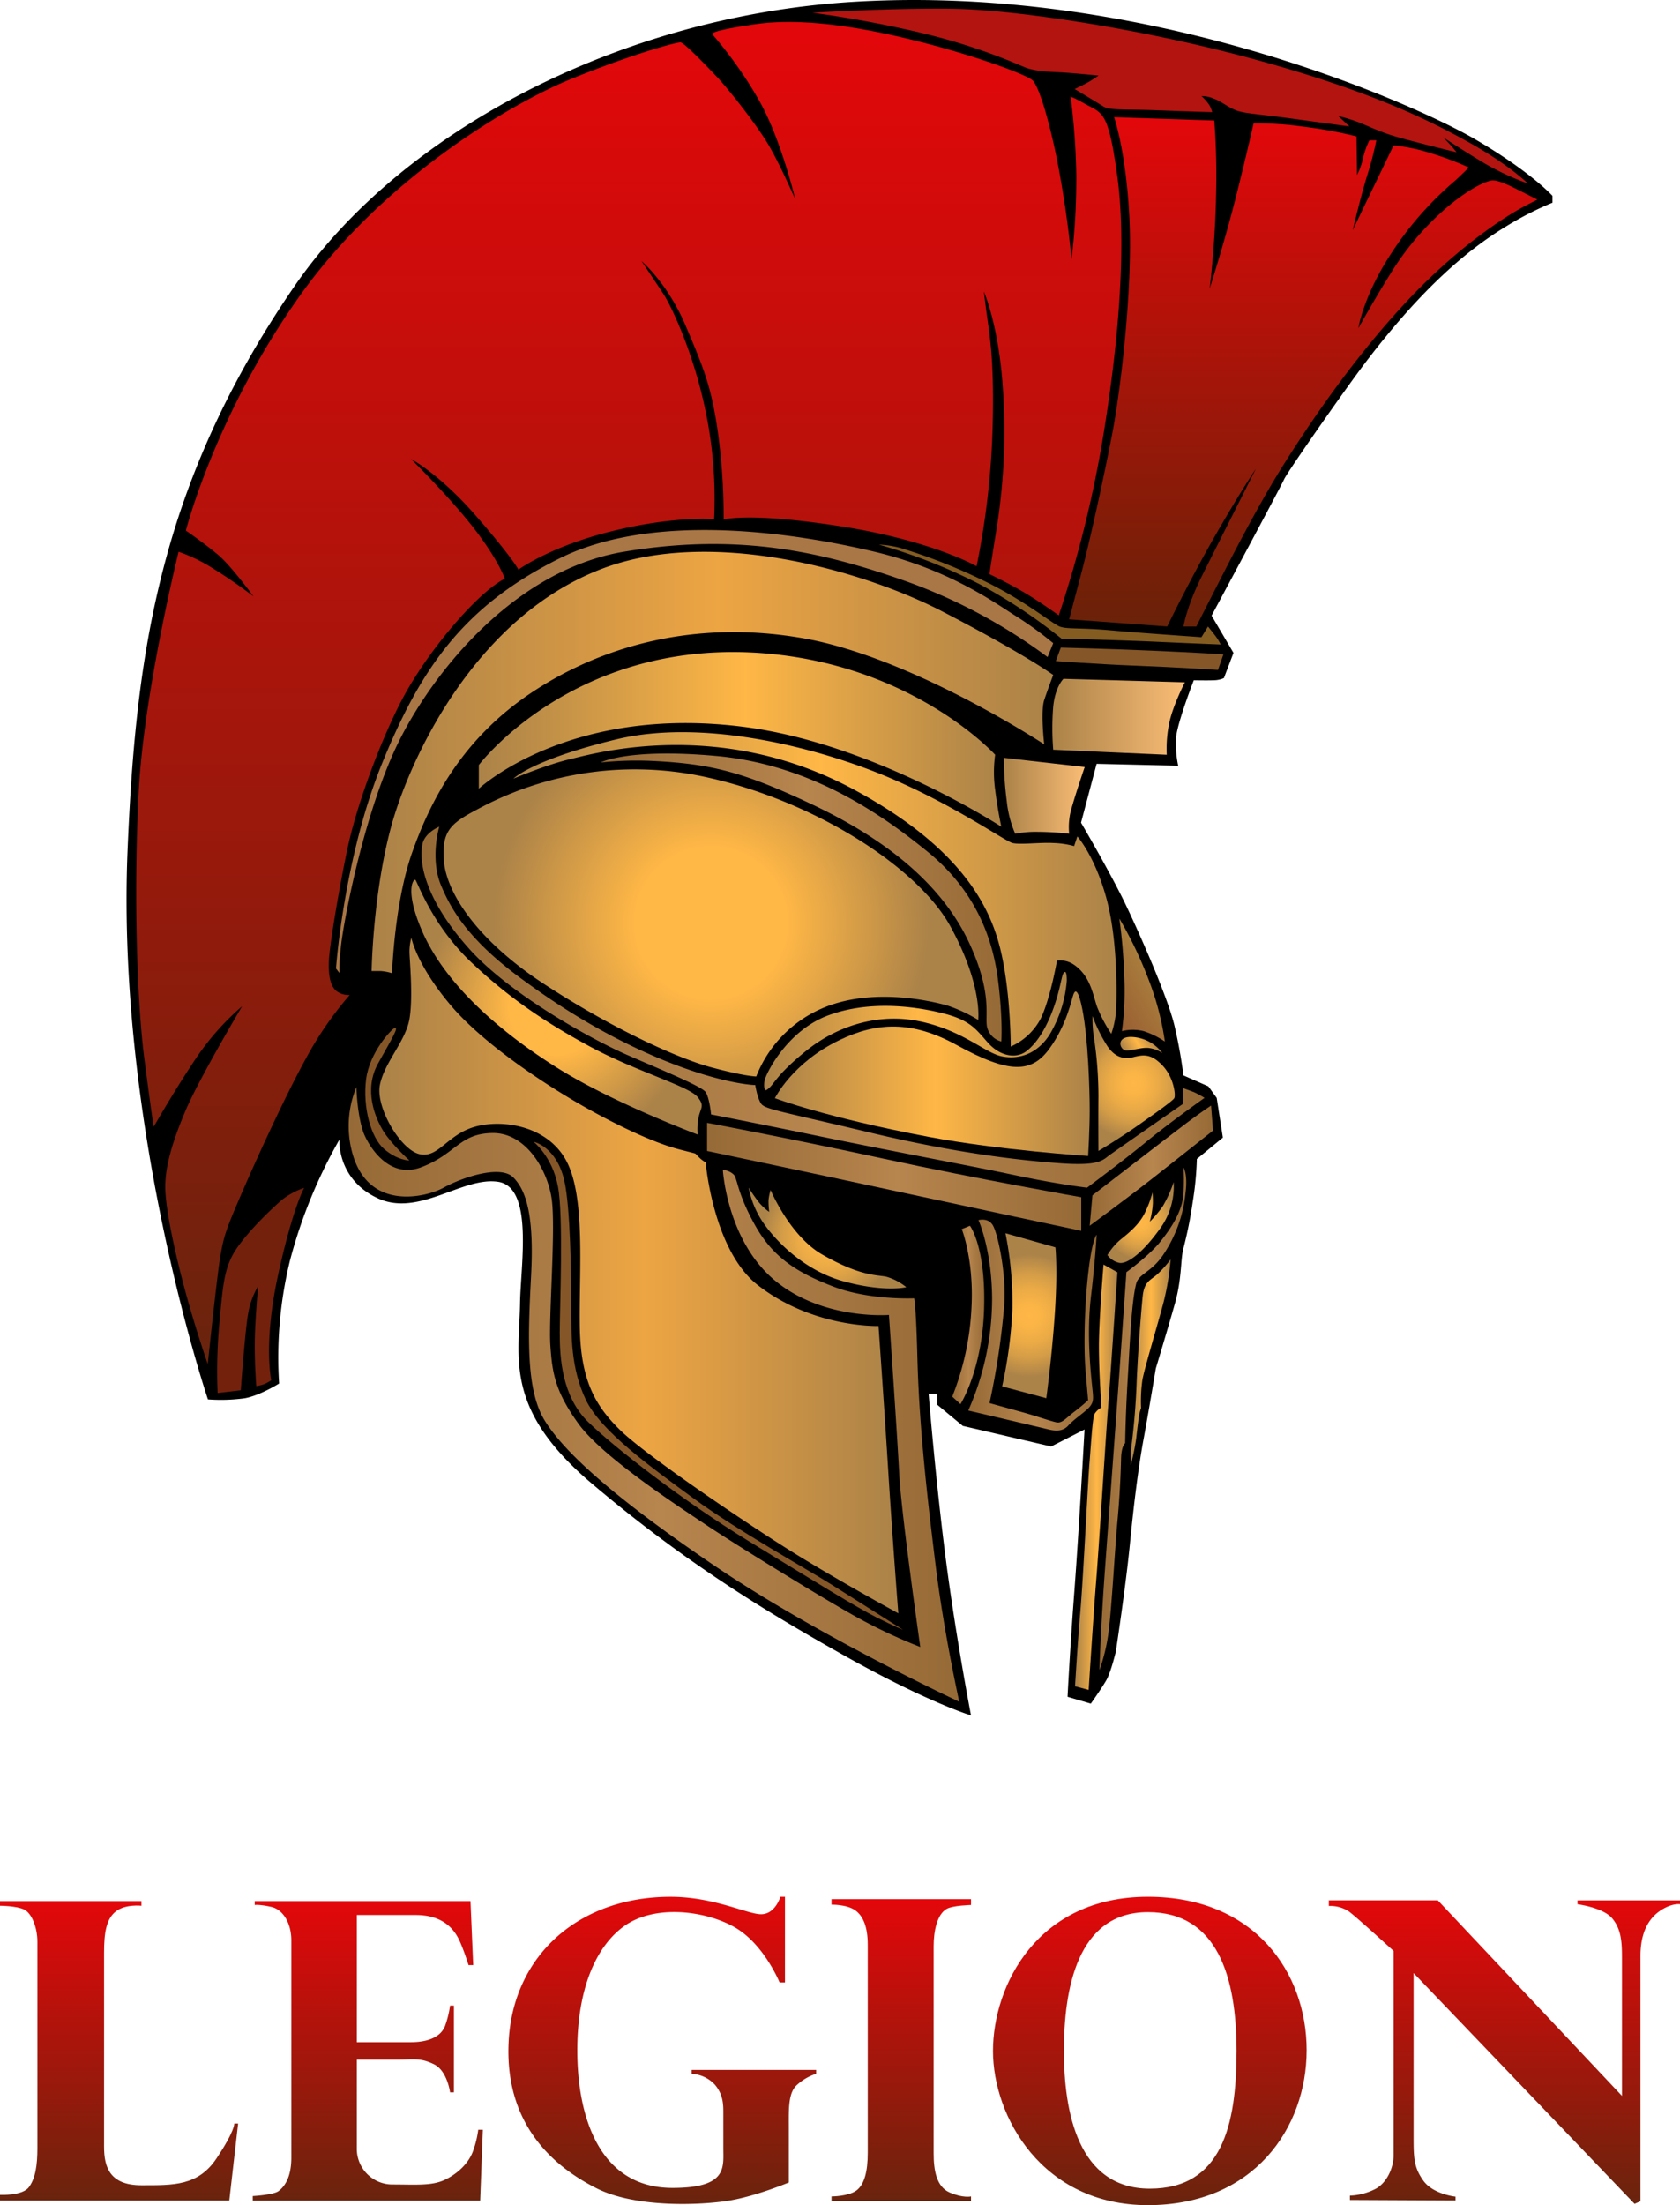 <svg xmlns="http://www.w3.org/2000/svg" xmlns:xlink="http://www.w3.org/1999/xlink" viewBox="0 0 545 715.05"><defs><style>.cls-1{fill:#73210d;}.cls-2{fill:url(#Безымянный_градиент_9);}.cls-3{fill:#b31410;}.cls-4{fill:url(#Безымянный_градиент_7);}.cls-5{fill:#a97645;}.cls-6{fill:#845c21;}.cls-7{fill:#855627;}.cls-8{fill:url(#Безымянный_градиент_33);}.cls-9{fill:url(#Безымянный_градиент_33-2);}.cls-10{fill:url(#Безымянный_градиент_39);}.cls-11{fill:url(#Безымянный_градиент_42);}.cls-12{fill:url(#Безымянный_градиент_42-2);}.cls-13{fill:url(#Безымянный_градиент_46);}.cls-14{fill:url(#Безымянный_градиент_42-3);}.cls-15{fill:url(#Безымянный_градиент_42-4);}.cls-16{fill:url(#Безымянный_градиент_51);}.cls-17{fill:url(#Безымянный_градиент_59);}.cls-18{fill:url(#Безымянный_градиент_42-5);}.cls-19{fill:url(#Безымянный_градиент_68);}.cls-20{fill:url(#Безымянный_градиент_51-2);}.cls-21{fill:url(#Безымянный_градиент_51-3);}.cls-22{fill:url(#Безымянный_градиент_51-4);}.cls-23{fill:url(#Безымянный_градиент_68-2);}.cls-24{fill:url(#Безымянный_градиент_68-3);}.cls-25{fill:url(#Безымянный_градиент_51-5);}.cls-26{fill:url(#Безымянный_градиент_51-6);}.cls-27{fill:url(#Безымянный_градиент_68-4);}.cls-28{fill:url(#Безымянный_градиент_59-2);}.cls-29{fill:url(#Безымянный_градиент_39-2);}.cls-30{fill:url(#Безымянный_градиент_51-7);}.cls-31{fill:url(#Безымянный_градиент_42-6);}.cls-32{fill:url(#Безымянный_градиент_42-7);}.cls-33{fill:url(#Безымянный_градиент_51-8);}.cls-34{fill:url(#Безымянный_градиент_9-2);}.cls-35{fill:url(#Безымянный_градиент_9-3);}.cls-36{fill:url(#Безымянный_градиент_9-4);}.cls-37{fill:url(#Безымянный_градиент_9-5);}.cls-38{fill:url(#Безымянный_градиент_9-6);}.cls-39{fill:url(#Безымянный_градиент_9-7);}</style><linearGradient id="Безымянный_градиент_9" x1="203.95" y1="7.12" x2="203.95" y2="442.37" gradientUnits="userSpaceOnUse"><stop offset="0" stop-color="#e3070a"/><stop offset="1" stop-color="#69240d"/></linearGradient><linearGradient id="Безымянный_градиент_7" x1="422.79" y1="37.99" x2="422.79" y2="203.16" gradientUnits="userSpaceOnUse"><stop offset="0" stop-color="#e3070a"/><stop offset="1" stop-color="#692208"/></linearGradient><linearGradient id="Безымянный_градиент_33" x1="384.38" y1="232.43" x2="341.37" y2="232.43" gradientUnits="userSpaceOnUse"><stop offset="0" stop-color="#fabd76"/><stop offset="1" stop-color="#ab8248"/></linearGradient><linearGradient id="Безымянный_градиент_33-2" x1="351.88" y1="258.06" x2="325.62" y2="258.06" xlink:href="#Безымянный_градиент_33"/><linearGradient id="Безымянный_градиент_39" x1="120.5" y1="247.25" x2="341.67" y2="247.25" gradientUnits="userSpaceOnUse"><stop offset="0" stop-color="#ab8248"/><stop offset="0.51" stop-color="#eda543"/><stop offset="1" stop-color="#ab8248"/></linearGradient><linearGradient id="Безымянный_градиент_42" x1="155.33" y1="239.76" x2="324.83" y2="239.76" gradientUnits="userSpaceOnUse"><stop offset="0" stop-color="#ab8248"/><stop offset="0.51" stop-color="#ffb746"/><stop offset="1" stop-color="#ab8248"/></linearGradient><linearGradient id="Безымянный_градиент_42-2" x1="166.5" y1="288.4" x2="362.19" y2="288.4" xlink:href="#Безымянный_градиент_42"/><linearGradient id="Безымянный_градиент_46" x1="373.61" y1="316.01" x2="358.41" y2="324.79" gradientUnits="userSpaceOnUse"><stop offset="0" stop-color="#a97e3d"/><stop offset="1" stop-color="#995d31"/></linearGradient><linearGradient id="Безымянный_градиент_42-3" x1="374.49" y1="336.99" x2="365.33" y2="342.28" xlink:href="#Безымянный_градиент_42"/><linearGradient id="Безымянный_градиент_42-4" x1="247.9" y1="334.35" x2="346.08" y2="334.35" xlink:href="#Безымянный_градиент_42"/><linearGradient id="Безымянный_градиент_51" x1="194.88" y1="291.05" x2="324.92" y2="291.05" gradientUnits="userSpaceOnUse"><stop offset="0" stop-color="#966a36"/><stop offset="0.51" stop-color="#b7854e"/><stop offset="1" stop-color="#966a36"/></linearGradient><radialGradient id="Безымянный_градиент_59" cx="230.65" cy="299.27" r="70.74" gradientUnits="userSpaceOnUse"><stop offset="0.35" stop-color="#ffb746"/><stop offset="1" stop-color="#ab8248"/></radialGradient><linearGradient id="Безымянный_градиент_42-5" x1="251.38" y1="348.2" x2="353.5" y2="348.2" xlink:href="#Безымянный_градиент_42"/><radialGradient id="Безымянный_градиент_68" cx="367.75" cy="351.37" r="18.12" gradientUnits="userSpaceOnUse"><stop offset="0" stop-color="#ffb746"/><stop offset="0.2" stop-color="#fab446"/><stop offset="0.43" stop-color="#ecab46"/><stop offset="0.68" stop-color="#d59d47"/><stop offset="0.93" stop-color="#b58948"/><stop offset="1" stop-color="#ab8248"/></radialGradient><linearGradient id="Безымянный_градиент_51-2" x1="136.7" y1="326.6" x2="390.75" y2="326.6" xlink:href="#Безымянный_градиент_51"/><linearGradient id="Безымянный_градиент_51-3" x1="229.38" y1="381.62" x2="350.75" y2="381.62" xlink:href="#Безымянный_градиент_51"/><linearGradient id="Безымянный_градиент_51-4" x1="353.5" y1="377.99" x2="393.5" y2="377.99" xlink:href="#Безымянный_градиент_51"/><radialGradient id="Безымянный_градиент_68-2" cx="333.88" cy="426.66" r="19.91" xlink:href="#Безымянный_градиент_68"/><radialGradient id="Безымянный_градиент_68-3" cx="370.03" cy="396.44" r="12.01" xlink:href="#Безымянный_градиент_68"/><linearGradient id="Безымянный_градиент_51-5" x1="308.92" y1="426.41" x2="319.3" y2="426.41" xlink:href="#Безымянный_градиент_51"/><linearGradient id="Безымянный_градиент_51-6" x1="314.11" y1="429.7" x2="355.75" y2="429.7" xlink:href="#Безымянный_градиент_51"/><radialGradient id="Безымянный_градиент_68-4" cx="268.46" cy="401.48" r="21.45" xlink:href="#Безымянный_градиент_68"/><radialGradient id="Безымянный_градиент_59-2" cx="180.55" cy="326.6" r="44.3" xlink:href="#Безымянный_градиент_59"/><linearGradient id="Безымянный_градиент_39-2" x1="123.07" y1="413.62" x2="291.42" y2="413.62" xlink:href="#Безымянный_градиент_39"/><linearGradient id="Безымянный_градиент_51-7" x1="113.09" y1="452.15" x2="311.15" y2="452.15" xlink:href="#Безымянный_градиент_51"/><linearGradient id="Безымянный_градиент_42-6" x1="348.75" y1="479.03" x2="362.5" y2="479.03" xlink:href="#Безымянный_градиент_42"/><linearGradient id="Безымянный_градиент_42-7" x1="366.83" y1="441.74" x2="379.75" y2="441.74" xlink:href="#Безымянный_градиент_42"/><linearGradient id="Безымянный_градиент_51-8" x1="356.67" y1="460.12" x2="384.84" y2="460.12" xlink:href="#Безымянный_градиент_51"/><linearGradient id="Безымянный_градиент_9-2" x1="38.63" y1="616.49" x2="38.63" y2="713.62" xlink:href="#Безымянный_градиент_9"/><linearGradient id="Безымянный_градиент_9-3" x1="119.31" y1="616.49" x2="119.31" y2="713.62" xlink:href="#Безымянный_градиент_9"/><linearGradient id="Безымянный_градиент_9-4" x1="214.83" y1="615.09" x2="214.83" y2="714.7" xlink:href="#Безымянный_градиент_9"/><linearGradient id="Безымянный_градиент_9-5" x1="292.38" y1="615.87" x2="292.38" y2="713.74" xlink:href="#Безымянный_градиент_9"/><linearGradient id="Безымянный_градиент_9-6" x1="373" y1="615.09" x2="373" y2="715.05" xlink:href="#Безымянный_градиент_9"/><linearGradient id="Безымянный_градиент_9-7" x1="488.04" y1="616.24" x2="488.04" y2="714.66" xlink:href="#Безымянный_градиент_9"/></defs><title>lrgion</title><g id="Слой_2" data-name="Слой 2"><g id="Слой_1-2" data-name="Слой 1"><path d="M315,556.27s-4.8-24.86-8.08-49.91-5.68-54.44-5.68-54.44h2.84v3.64l8.26,6.84L341,469.07l10.83-5.51s-1.78,32.32-3.29,52.3-2.22,34.37-2.22,34.37l7.55,2.22s3.46-4.88,5-7.55,3.11-9.32,3.11-9.32,3.2-21,4.53-34.54,2.84-25.58,4.44-34.19,4-23.09,4-23.09,4-13.23,6.22-21.13,1.78-13.76,2.66-17.49a138.73,138.73,0,0,0,3.11-15.45,102.9,102.9,0,0,0,1.33-13.85l8.44-6.93-2-12.88L392,352.29l-8.08-3.55a160.6,160.6,0,0,0-2.84-15.81c-2-8.88-11.1-29.57-16-39.78s-14.39-26.37-14.39-26.37l5.06-19.09,26.46.62a35.06,35.06,0,0,1-.71-8.88c.27-4.71,5.77-18.83,5.77-18.83s4.35.09,6.48,0a8.19,8.19,0,0,0,3.29-.71l3.11-8.17-7.1-12.08s22.47-41.83,23.53-44.22,19.38-28.65,26.55-38.1C460,95.21,474.47,82,488.38,73.54a103.92,103.92,0,0,1,15.25-7.81V63.51s-7.08-7.9-25.46-18.56S372.58-5.49,276.14.64c-75.5,4.8-146.35,42.18-180.8,92.44C51.42,157.15,44,212.74,41.37,276,37.68,366,67.46,453.8,67.46,453.8a57.74,57.74,0,0,0,11.9-.36c5-.89,11.19-4.8,11.19-4.8a131.94,131.94,0,0,1,3.55-40,161.85,161.85,0,0,1,16-39.07s-.89,12.79,12.43,19,27.53-7.1,39.07-5.33,7.3,27,7.1,39.43c-.27,17.9-5.2,34.23,23.09,58.25,29.48,25,55.41,41,82.41,56.12S315,556.27,315,556.27Z"/><path class="cls-1" d="M70.6,451.72a168.5,168.5,0,0,1,.59-22.85c1.18-12.67,1.54-18.35,5.92-24.51s11.25-12.55,14.21-15.16a24.13,24.13,0,0,1,7.34-4s-3.79,6.75-8.53,28.65S88,447.58,88,447.58a13.54,13.54,0,0,1-2.37,1.3,12.67,12.67,0,0,1-2.49.59s-.65-8.35-.47-15.57,1.07-16.81,1.07-16.81a25.68,25.68,0,0,0-3.26,9c-1,5.62-2.37,24.75-2.37,24.75Z"/><path class="cls-2" d="M67.4,442.37s2.84-27.35,4-34.46,2-9.35,6.75-20.37,14-31.38,21.08-44.28a114.34,114.34,0,0,1,14.21-20.6,6.58,6.58,0,0,1-4.14-1.18c-2-1.42-2.84-4.85-2.6-9.95s3.08-22.26,5.92-35.88,9.83-32.8,16.58-46.41,17.29-26.4,24.15-33.27,10.42-8.29,10.42-8.29-1.89-5.8-9.83-16.1-20.6-22.73-20.6-22.73,9.12,4.74,21,18.35,13.85,17.52,13.85,17.52,10.3-7.58,30.67-12.55,32.8-3.79,32.8-3.79a139.09,139.09,0,0,0-2.6-34.22c-3.79-19.06-11.13-34.69-13.85-38.84s-7.1-10.66-7.1-10.66,8.41,7.1,14.21,20.72,8.41,19.77,10.54,34.57a201.78,201.78,0,0,1,1.89,28.54s7.81-2.49,37.65,2.13,44.41,13,44.41,13a262.2,262.2,0,0,0,5.09-41.8c.83-22.5-.71-32.21-1.54-38.13s-1.18-9.12-1.18-9.12,4.85,11,6.16,31.38a199.74,199.74,0,0,1-2,45.23c-1.54,9.47-2.37,15-2.37,15s4.85,2.25,10.42,5.45,12.08,7.93,12.08,7.93a379.08,379.08,0,0,0,14.45-58.37c5.33-32.56,7.46-63,4.5-84.3s-4.74-20-10.66-23.33-4.38-1.78-4.38-1.78a231.06,231.06,0,0,1,1.78,24.75,221.26,221.26,0,0,1-1.54,27.59,340,340,0,0,0-5-33.74c-3.32-15.63-6-22.38-7.46-24.15S317.94,18.61,300.18,14s-38.72-8.53-55.06-6.16-14,3.32-14,3.32a134,134,0,0,1,15,21.19C253.29,44.77,258,64.66,258,64.66s-4.74-10.89-8.53-17.41-13-18.23-17.17-22.61S222,14,220.85,13.75s-17.41,4.38-36.11,12.08S124.23,57.8,97,96.28s-36.7,75.78-36.7,75.78,6.51,4.5,10.66,8.05S82.2,193.37,82.2,193.37A165.2,165.2,0,0,0,68,183.66a53.91,53.91,0,0,0-10.06-4.74S46.68,224.39,45,256.71s-.59,67.84,1.78,86.2,3.08,22.5,3.08,22.5,6.39-11.25,13.5-21.9a84.23,84.23,0,0,1,15.16-17.17s-14,23.56-18.35,33.86-6.94,18.91-6.51,26.29,3.2,20.25,6.51,32.44S67.4,442.37,67.4,442.37Z"/><path class="cls-3" d="M393.25,36.37s-8.5-.25-18.12-.62-15.12.13-17.25-1.25-9.25-5.62-9.25-5.62,2.38-1.12,4-2,3.75-2.37,3.75-2.37-7.37-.75-11.5-1-9.12-.25-12.87-1.87A197.34,197.34,0,0,0,300.25,11,367.54,367.54,0,0,0,263.5,4.12S290.38,2.49,310,2.87s61,6.44,98.25,16.72,55.88,19.65,68.63,26.78,18.75,13.13,18.75,13.13A84.51,84.51,0,0,1,481,52.62c-7.25-4.37-12.87-8.12-12.87-8.12s2.38,2.38,3.38,3.63l1,1.25s-14.87-3.62-20.25-5.25-9.12-3.62-12.25-4.75a56.29,56.29,0,0,0-5.87-1.75L437.75,41l-18.37-2.5c-11-1.5-14.87-1.62-17.75-2.5s-5.12-3-7.87-4a9.81,9.81,0,0,0-4-.84,15.32,15.32,0,0,1,2.75,3.22A11.38,11.38,0,0,1,393.25,36.37Z"/><path class="cls-4" d="M346.83,200.83l31.83,2.33s6.83-14.17,15-28.5S407.42,152,407.42,152s-12.5,24.75-17.5,34.75-6,16.42-6,16.42h4.17s3.58-7.08,7.08-13.92,12.58-24.75,20.67-37.67,22.42-34.5,40.58-53.92S490.67,69,493.58,67.41s5.17-2.67,5.17-2.67-3.42-1.75-7.08-3.58-5.92-2.67-7.42-2.67-6.67,2-14.17,8.17a91,91,0,0,0-19,22.08c-5.17,8.25-10.42,17.67-10.42,17.67s1.58-10.58,11-24.75a107.58,107.58,0,0,1,20.5-23.17c2.67-2.5,4.33-4.17,4.33-4.17a100.34,100.34,0,0,0-12.92-4.83,56.65,56.65,0,0,0-11.5-2.33s-3.5,7.33-6.83,14.17-6.42,13.33-6.42,13.33,2.67-11.25,4.75-17.92a104.58,104.58,0,0,0,2.92-11.25h-2.25a26.59,26.59,0,0,0-2.08,5.83,22.64,22.64,0,0,1-1.92,5.42l-.17-12.5a135.85,135.85,0,0,0-16.58-3.08A108.22,108.22,0,0,0,406.67,40s-2.25,10.08-5.83,24.25-8.42,29.33-8.42,29.33,1.83-14.83,2.08-30.42a236.1,236.1,0,0,0-.58-24.08L361.42,38s4,11.33,5,33.5-2.83,54.67-5.58,69-7.25,34.75-10,45.17S346.83,200.83,346.83,200.83Z"/><path class="cls-5" d="M109,314.08s2.5-36,15-66.67,26.33-50.83,57.5-66.33,77.67-8,102.17-2.17,39.17,16.67,45.83,20.83a117.23,117.23,0,0,1,12.17,8.83l-1.83,4.5a176.79,176.79,0,0,0-46.17-24.67c-27-9.5-54-15.67-91.17-9.5s-64.33,42-74.67,64.83-16.33,55.17-17.17,62.67-.5,9.17-.5,9.17Z"/><path class="cls-6" d="M285.13,176.62a176.51,176.51,0,0,1,32.5,12.75,173.8,173.8,0,0,1,26.75,17.75s17.25.38,31,1S396,209,396,209a17.12,17.12,0,0,0-1.87-3c-1.25-1.62-2.25-2.83-2.25-2.83l-2.12,3.46s-19.87-1.37-29.75-2.25-13.87-.29-16.25-1.21-11.37-8.42-24.25-14.67a180.9,180.9,0,0,0-26-10.37A30.1,30.1,0,0,0,285.13,176.62Z"/><path class="cls-7" d="M342.5,214.37l1.63-4.37s15.5.38,29.75,1,23,1.19,23,1.19l-1.75,5.06s-13.37-.87-26.37-1.37S342.5,214.37,342.5,214.37Z"/><path class="cls-8" d="M345,220.12s-2.67,2.5-3.33,9a86.28,86.28,0,0,0,0,14l36.83,1.63a40.73,40.73,0,0,1,.88-10.62c1.25-5.62,5-12.87,5-12.87Z"/><path class="cls-9" d="M325.63,245.74l26.25,3s-2.62,7.63-4.12,12.88a21.84,21.84,0,0,0-.92,8.75,91.13,91.13,0,0,0-10-.62,34.39,34.39,0,0,0-7.5.63,36,36,0,0,1-2.75-10.62A115.52,115.52,0,0,1,325.63,245.74Z"/><path class="cls-10" d="M338.75,241.37s-1.25-10.62,0-14.37,2.92-8.12,2.92-8.12-9.27-6.78-36-20.62c-25.37-13.12-74.54-27.37-110.25-13.87-41.51,15.69-62.75,62.13-68.62,84s-6.25,46.5-6.25,46.5h2.88a16,16,0,0,1,3.75.71s.75-22.83,6.5-39.08,15.75-36.5,38.5-51.75,53.38-24,88.63-17.75S338.75,241.37,338.75,241.37Z"/><path class="cls-11" d="M324.83,268.08s-1.17-5.33-2-12a41.61,41.61,0,0,1,0-11.33s-26-28.69-74.17-32.83c-62-5.33-93.33,36.17-93.33,36.17v7.67s29.36-27.46,86.33-20C283.67,241.24,324.83,268.08,324.83,268.08Z"/><path class="cls-12" d="M349.5,271.24s5.6,6.19,9.38,19.88c4,14.5,3.38,33.88,3.13,37.25a30.42,30.42,0,0,1-1.5,6.88,46.16,46.16,0,0,1-4.61-8.75c-1.39-4-2.18-10.11-7.64-13.75a8,8,0,0,0-5.37-1.25s-2.12,12.25-5.25,18.75a20.17,20.17,0,0,1-9.75,9.13s0-16.5-3-30-11.21-33.5-47.71-53.25c-43.95-23.78-85-11.63-92.5-9.88s-18.12,6.25-18.12,6.25,5.88-6.1,33.38-12.74,62.88,2.11,85.38,11.11,40.63,21.88,43.13,22.5,8.83-.25,13.29,0a28.48,28.48,0,0,1,6.71,1Z"/><path class="cls-13" d="M363.13,297.87a188.69,188.69,0,0,1,1.63,19.88,95.79,95.79,0,0,1-.81,16.63,14.58,14.58,0,0,1,7.06,0,26.75,26.75,0,0,1,6.88,3.38,90.61,90.61,0,0,0-5-19.37A131.36,131.36,0,0,0,363.13,297.87Z"/><path class="cls-14" d="M377.08,341.49a13,13,0,0,0-9.17-5.17c-6.25-.67-4.75,4.33-2.5,4.33s4.58-1,7.08-.83A10,10,0,0,1,377.08,341.49Z"/><path class="cls-15" d="M248.17,349.91c.94-2.91,7.67-15.92,20.58-20.67s27-3.08,36.42-.83,11.25,5.12,15.25,9.64,9.17,5.36,12.5,2.86,6.42-7.33,8.75-13.75,2.67-10.67,3.33-11.58,1.08-.25,1.08,2.42a40.4,40.4,0,0,1-5.58,17.5c-4,6.25-9.92,8.17-15.42,7.08s-12.33-8.17-26.08-11.25-27.42,1.25-37.67,9.58-9.95,10.74-12.58,12.5C247.75,354.08,247.74,351.22,248.17,349.91Z"/><path class="cls-16" d="M324.83,337.74a6.41,6.41,0,0,1-4.46-4.12c-1.25-3.5,2-10.29-5.62-27.12-8.62-19.12-26.64-34-51.25-45.62-22.5-10.63-33-13.21-52-14.13a111.78,111.78,0,0,0-16.62.5s8.74-4.69,37.25-2.13c29.63,2.66,52.38,17.67,69,31.25,16.38,13.38,21.13,29.63,22.63,41.44C325.39,330.71,324.83,337.74,324.83,337.74Z"/><path class="cls-17" d="M245.33,349.08a39.94,39.94,0,0,1,21.17-22c16.33-7.17,36.17-2.33,40.83-1a47.6,47.6,0,0,1,10,4.67s1.5-11.17-9-30.33-44.2-40.84-79.67-48.5a107.11,107.11,0,0,0-72.17,9.67c-9.5,5-13.33,7-12.5,17.5s10.83,25.83,32.5,40,43,24,54.15,27S245.33,349.08,245.33,349.08Z"/><path class="cls-18" d="M353,374.87s-28.77-1.87-51.62-6.18c-33.71-6.36-50-12.57-50-12.57s5.66-11.52,21-18.87c12-5.78,23.47-6.36,38,1.64,17,9.36,24.25,9.11,30,1.24s7.25-16.12,7.88-17.75,1.62-1.32,2.86,4.93c1.89,9.52,2.39,26.19,2.39,32.69S353,374.87,353,374.87Z"/><path class="cls-19" d="M354.42,329.49a38,38,0,0,0,.42,6.77,124.67,124.67,0,0,1,1.5,19.39c-.08,8.83,0,17.58,0,17.58s6.41-3.75,13.5-8.75,10.5-7.5,11.08-8.33-.08-6.75-3.83-10.67-6.27-3.44-9.33-2.69c-4,1-6.44-.62-8.44-3.44A49.53,49.53,0,0,1,354.42,329.49Z"/><path class="cls-20" d="M142.5,268.08s-3.12,10.29.63,19.17c3,7.14,8.46,17.42,26.63,30.58,5.44,3.94,22.5,16.52,45.17,25.83,19.55,8,30.08,8.21,30.08,8.21s.63,4.13,1.88,6,6.5,2.5,35.25,9.38,49.77,9.14,62.25,10,13.39-1.12,15.64-2.74,23.86-16.63,23.86-16.63v-5l3.38,1.25a35.64,35.64,0,0,1,3.5,1.88s-11.62,8.25-18.75,14.13-19.37,15-19.37,15-9-1-23.75-4.12-39.75-7.74-61.87-12.31-36.35-7.32-36.35-7.32-.52-5.37-1.77-7.25-14.75-7.37-25.62-12.12-37.5-19.25-51-34.25-16.62-27.19-15.25-34C137.76,270,142.5,268.08,142.5,268.08Z"/><path class="cls-21" d="M229.38,364.12v9.13s36.88,7.75,60,12.75,61.38,13.13,61.38,13.13V388.24s-33.5-5.87-64.12-12.5S229.38,364.12,229.38,364.12Z"/><path class="cls-22" d="M353.5,397.49l.89-9.87s26.11-20.12,30.61-23.5,7.88-5.62,7.88-5.62l.63,8.13s-10.25,8.13-19,15S353.5,397.49,353.5,397.49Z"/><path class="cls-23" d="M326.17,399.91l16.21,4.58s.79,7.25-.21,21.75-2.75,27.17-2.75,27.17l-14.33-3.83a146.24,146.24,0,0,0,3.33-24.92A114.82,114.82,0,0,0,326.17,399.91Z"/><path class="cls-24" d="M380.75,383.33a23.3,23.3,0,0,1-4.67,15.42c-5.67,7.83-10.58,11.33-13.08,10.75a6.54,6.54,0,0,1-3.75-2.5,19.62,19.62,0,0,1,4.43-5.17c2.82-2.25,5.57-4.58,7.4-7.92a34.14,34.14,0,0,0,2.79-7.25,33.45,33.45,0,0,1,.13,3.5,30.86,30.86,0,0,1-1,6,36,36,0,0,0,4.27-5.1A41.89,41.89,0,0,0,380.75,383.33Z"/><path class="cls-25" d="M312,398.58l2.67-1.08s5.17,6.83,4.58,26.83-7.67,31-7.67,31l-2.67-2.42a89.48,89.48,0,0,0,6.25-28.83C316,408.58,312,398.58,312,398.58Z"/><path class="cls-26" d="M317.42,395.66s4.29,9.41,4.42,25.25a89.81,89.81,0,0,1-7.73,36.5s23.48,5.5,25.81,6.08,4.83.83,6.67-1.25,5.83-4.58,7.08-6.25,1-2.75.58-6.92-1.75-16.75-.33-28.67,1.83-20,1.83-20-1.42,1.33-2.67,12-1.58,24.33-.92,32.08.83,9.58.83,9.58a57.59,57.59,0,0,1-4.5,3.75c-2.75,2.08-3.9,3.83-5.83,3.42s-6.34-2-11.51-3.42S321,455,321,455a244.64,244.64,0,0,0,4.75-31.42c.83-9.83-1.92-23-3.58-26.08C320.66,394.7,317.42,395.66,317.42,395.66Z"/><path class="cls-27" d="M250,385.91s6.21,14.88,16.75,20.92c13.06,7.48,18.31,6.48,21,7.25a18.21,18.21,0,0,1,6.25,3.33s-7,1.77-20.42-1.92c-12.76-3.51-22-13.17-26-19a30.36,30.36,0,0,1-4.71-11.37,56,56,0,0,0,3.33,4.79,17.93,17.93,0,0,0,3.33,3.08,26.25,26.25,0,0,1-.22-3.81A15.17,15.17,0,0,1,250,385.91Z"/><path class="cls-28" d="M226.33,367.91s-27-10.08-45.08-21.33-36.5-26.83-44.17-44.33c-6-13.65-2.92-17.33-2.33-16.92s5.33,14.58,18.08,26.67,25.28,20.2,38.58,27.38c14.75,8,32,12.78,34.92,16.38,2.33,2.92,1,3.33.33,6.42A19.09,19.09,0,0,0,226.33,367.91Z"/><path class="cls-29" d="M133.45,304.08s1.55,8.58,12.63,21.75,33.08,27.67,48.79,36,23.21,10.33,26.54,11.17,4.17,1.08,4.17,1.08.83.92,1.67,1.67a8.44,8.44,0,0,0,1.67,1.17s2.38,28.53,16.92,39.83C263.73,430.66,285,430,285,430s1.92,27.08,3.17,47.25,3.25,45.92,3.25,45.92S270.42,511.74,255,502s-45.75-30.33-53.83-38.25S188.33,447.66,188.08,430s1.92-41.75-4.33-53.5-21.33-13.67-30.08-11-11.58,10.25-17.67,8.75-14.25-15.17-12.75-22.5,8.33-14.08,9.58-21.33,0-19.33,0-21.83A17,17,0,0,1,133.45,304.08Z"/><path class="cls-30" d="M234.5,379.41s1.33,22.92,16.88,35.83,37,11.17,37,11.17,2.67,38.58,3.33,51.5,6.83,56.17,6.83,56.17a171.14,171.14,0,0,1-18.92-8.75c-10.42-5.58-40.42-24.08-50.42-30.75s-33.83-22.25-41.5-32.83-8.58-16.67-9.17-25.58,1.83-37.92.42-47.5-8.53-21.43-19.25-21.25-11.68,6.75-23,11.08-18-8.52-19-11.83c-1.92-6-2.08-14.17-2.08-14.17a33.07,33.07,0,0,0-1.5,20.75c5,19.85,24.19,15,29.81,11.88s18.36-7.62,22.61-3.29,6.75,12.5,5.75,31.79-1.75,36.88,4.33,46.88,21.86,24.65,55.33,47.33,79.24,44,79.24,44-4.9-22-7.57-43.48-5.42-45.25-6-67.67c-.48-18.35-1.08-19.67-1.08-19.67s-14.58.67-26.25-3.83-19.39-9.33-25.23-19.67-5.77-15.17-7-16.58A5.48,5.48,0,0,0,234.5,379.41Z"/><path class="cls-7" d="M127.92,333.41c-.8.28-8.08,7.75-9.17,16.67s1.5,18.75,5.83,22.5,8.25,3.75,8.25,3.75-5.83-5.25-8.5-9.58-6.42-13.42-1.67-21.92S129.58,332.83,127.92,333.41Z"/><path class="cls-7" d="M173.08,370.24s6.08,4.75,7.92,14.5.58,39.42.58,47.58.75,20.58,9.25,28.83,30.5,25.42,52,38.58,35.17,21.58,41.5,24.75,8.58,4,8.58,4L270,514c-7.92-5-30.75-17.67-44.75-27.92s-30.42-22-35.25-32.25-4.67-20.5-4.67-30.08-.26-32.06-2.25-40.83C180.55,371.74,173.08,370.24,173.08,370.24Z"/><path class="cls-31" d="M348.75,546.83l4.42,1.17s1.5-23.75,2.5-36.25,3.17-47.58,3.75-54.67,3.08-44.5,3.08-44.5l-4.5-2.5s-1.5,17.75-1.5,26.5.83,19.83.83,19.83a6.14,6.14,0,0,0-2.25,2.08c-.67,1.25-1.17,10.08-1.67,16.17s-2,36.92-2.92,47.58S348.75,546.83,348.75,546.83Z"/><path class="cls-32" d="M366.83,475.08a71.15,71.15,0,0,0,1.75-8.58c.42-3.67.83-7,1-7.83s.58-2.08.58-2.08a49.91,49.91,0,0,1,.42-9c.67-3.92,5.08-18.33,6.92-25.42a82.46,82.46,0,0,0,2.25-13.75,36.44,36.44,0,0,1-4.33,4.83c-2.25,2-4.25,2.25-4.75,7.25s-1.48,17.31-1.92,27.17a225.13,225.13,0,0,1-1.92,22.83Z"/><path class="cls-33" d="M356.67,541.58s.33-12.75,1.83-33.25,4.42-60,4.83-66l2.08-29.79s7.33-5.33,10.83-9.67,7.42-10.08,7.67-15.92a67.15,67.15,0,0,0,0-8.33s1.5,1.92.67,8.33a43.54,43.54,0,0,1-7.25,20c-3.83,5.67-7.92,6.08-8.75,9.33-1.56,6.07-2.08,20.08-2.75,30.92S365,468,365,468s-1.22.83-1.32,5-.35,11.42-1.18,20.33-2,30.67-3.08,37.33A58.56,58.56,0,0,1,356.67,541.58Z"/><path class="cls-34" d="M0,616.49H45.88V618s-5.25-.62-8.37,1.88-3.75,7.13-3.75,13.38v62.88c0,6.5,1.75,12.5,12.13,12.5s18.38.25,24.38-8.75S76,688.62,76,688.62h1.25l-2.87,25H0v-1.87s7.25.38,9.38-2.5,2.75-7.12,2.75-12.75V629.62c0-4.37-1.75-9.12-4.25-10.37S0,618,0,618Z"/><path class="cls-35" d="M82.63,616.49h70l.88,20.75H152s-1.37-4.37-2.75-7.5S144.63,621,134.88,621H115.75v41.25h17.5c5.88,0,10-1.87,11.25-5.62a32,32,0,0,0,1.5-6.25h1.25v28.13H146s-.87-7-5.25-9.12-6.37-1.5-11.5-1.5h-13.5v29a11.55,11.55,0,0,0,11.63,11.5c7.38,0,12.63.5,16.88-1.5s7.88-5.5,9.25-9.5a31.93,31.93,0,0,0,1.63-6.75h1.5l-.87,23H82v-1.5s6.75-.37,8.38-1.62,4.13-4,4.13-10.87V629.24c0-5.5-2.62-10-6.5-10.87s-5.37-.62-5.37-.62Z"/><path class="cls-36" d="M224.38,672.49v-1.25h40.38v1.25a16.81,16.81,0,0,0-6.62,4c-2.5,2.75-2.25,7.88-2.25,13.75v17.5s-10.62,4.44-19.37,5.88-30.12,2.5-43-4-30-19.87-28.5-47.75,22.88-46.77,52.5-46.77c14.11,0,24.91,5.65,29.38,5.65,4.63,0,6.25-5.65,6.25-5.65h1.5v27.77h-1.75s-5.12-12.62-14.75-18-26-7.37-35.87-.12c-9.16,6.72-15,20.56-15,40.16,0,21.47,7.12,44.59,30.87,44.59,17.88,0,16.5-6.62,16.5-12.87v-11c0-2.75.13-6.25-2.75-9.62A11.19,11.19,0,0,0,224.38,672.49Z"/><path class="cls-37" d="M269.75,615.87H315v1.88s-5.9.14-7.87,1.25c-3.12,1.75-4.25,7.13-4.25,12.13v67.13c0,5.5.88,10.88,5.25,12.75s6.88,1.25,6.88,1.25v1.5H269.75v-1.5s5.38,0,8-1.87,3.75-6.12,3.75-12.25v-67.5c0-5.87-1.53-9.33-4-11.12-2.75-2-7.75-1.87-7.75-1.87Z"/><path class="cls-38" d="M372.38,615.09c-35.87,0-50.25,28.77-50.25,50s15.88,50,50.25,50,51.5-25.06,51.5-50.25S407,615.09,372.38,615.09Zm.63,94.65c-23.37,0-27.87-25-27.87-44.67s4.13-45,27.25-45c22.5,0,28.75,20.91,28.75,45S396.38,709.74,373,709.74Z"/><path class="cls-39" d="M472.17,713.58v-1.25s-7.25-.75-10.42-5.17-3.17-7.58-3.17-14.58V639.83l71.67,74.83,1.92-.83v-79.5c0-8.5,3.25-12.75,6.83-15s6-1.83,6-1.83v-1.25H511.75v1.25s8.33,1.08,11.25,4.58,3.17,7.58,3.17,12.83v44.75l-59.75-63.42H431.08v1.83a11,11,0,0,1,6.58,1.83c2.75,2.08,14.42,12.75,14.42,12.75V699c0,3.58-1.83,8.42-5.58,10.67a19.7,19.7,0,0,1-8.58,2.33v1.42Z"/></g></g></svg>